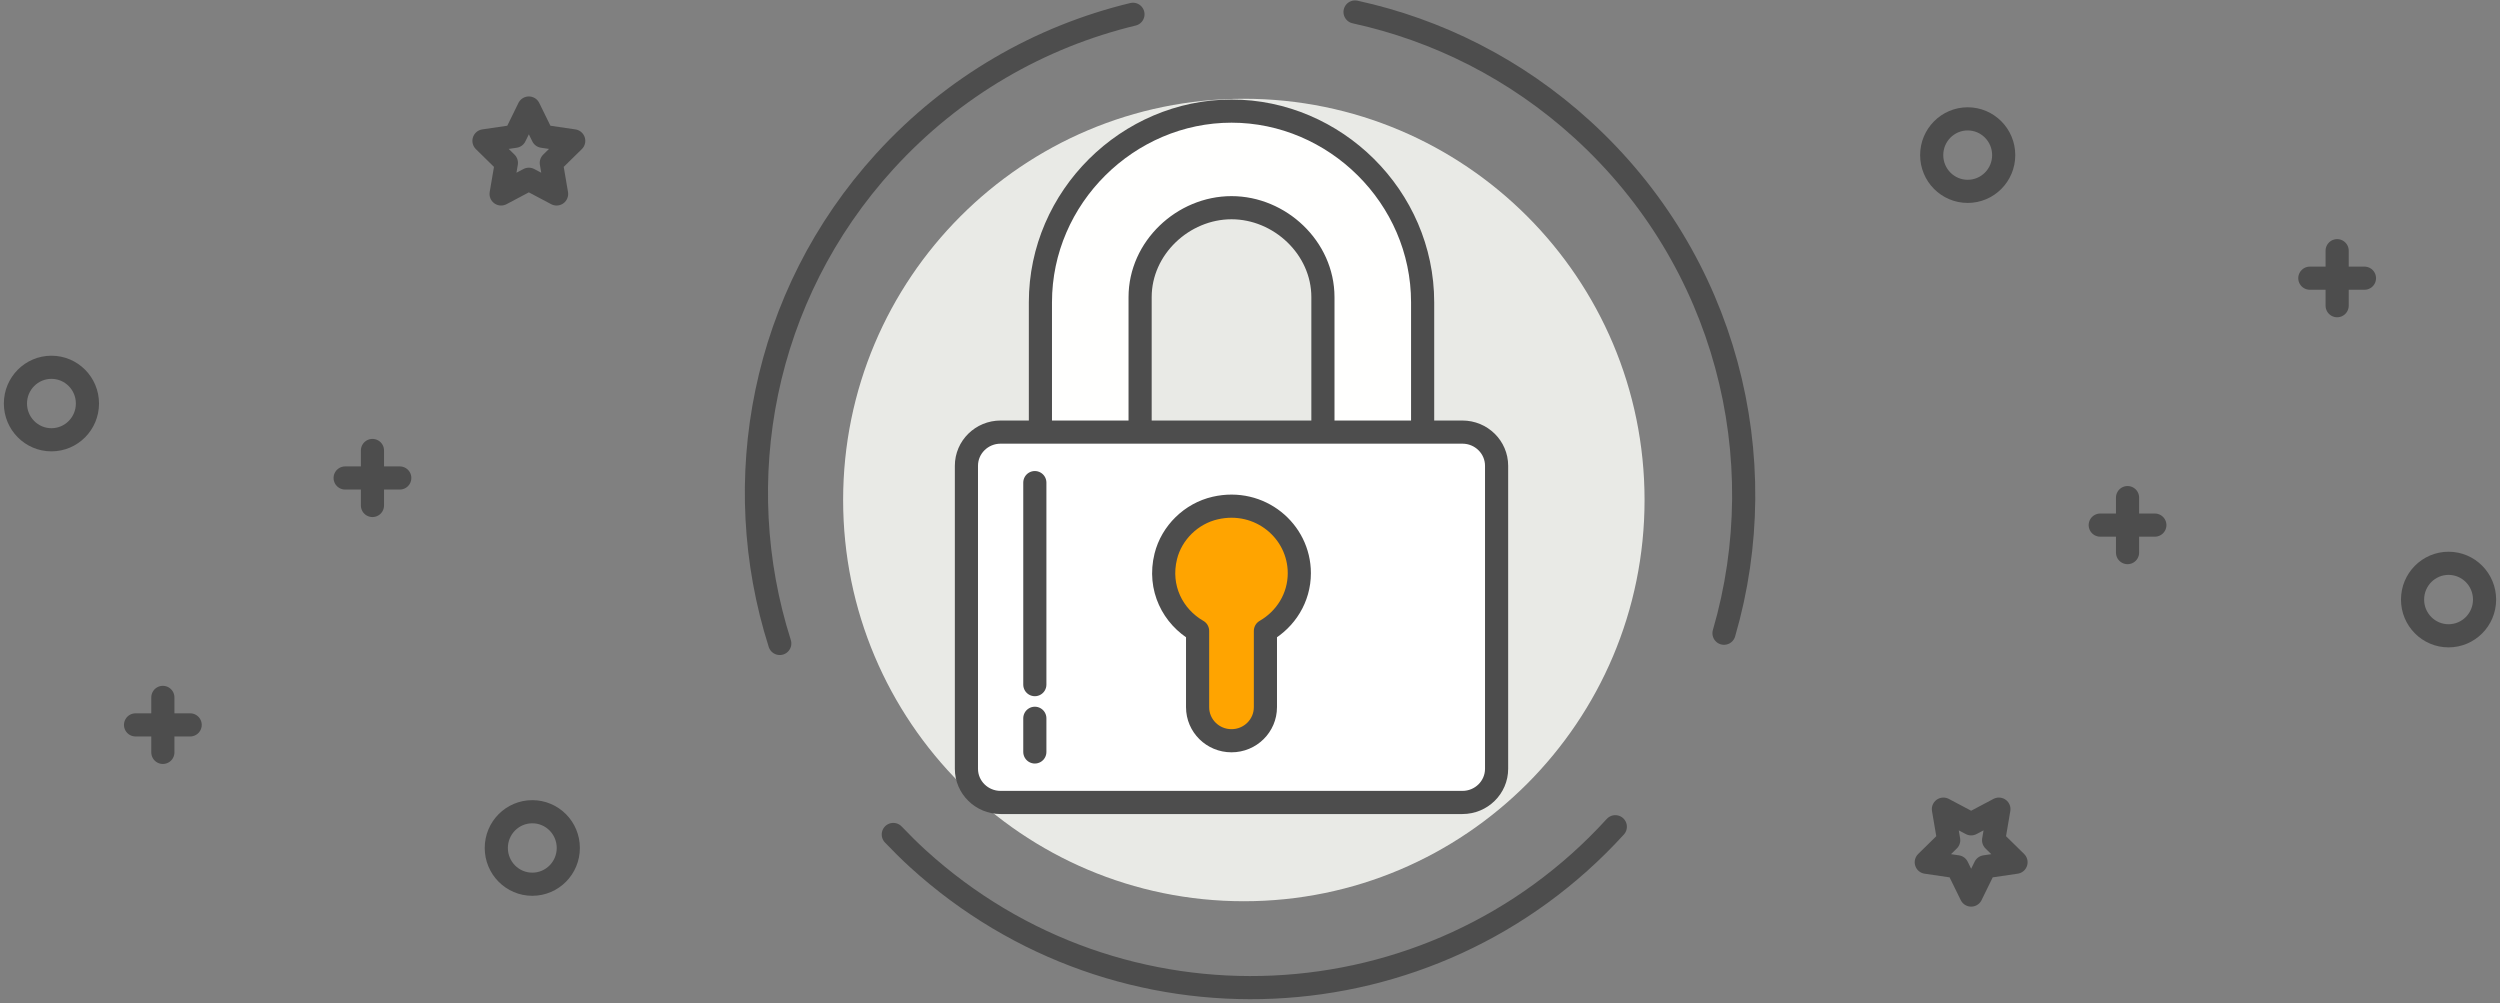 <svg height="65" viewBox="0 0 162 65" width="162" xmlns="http://www.w3.org/2000/svg"><rect x="0" y="0" width="162" height="65" fill="#808080" stroke="none"/><g fill="none" fill-rule="evenodd" transform="translate(1 -14)"><g stroke="#4d4d4d" stroke-linecap="round" stroke-linejoin="round" stroke-width="1.5" transform="translate(0 21)"><path d="m0 19.148c0 1.297 1.044 2.35 2.333 2.35s2.333-1.052 2.333-2.35-1.044-2.348-2.333-2.348-2.333 1.051-2.333 2.348z"/><path d="m31.16 47.948c0 1.297 1.044 2.35 2.333 2.35s2.333-1.052 2.333-2.35-1.044-2.348-2.333-2.348-2.333 1.051-2.333 2.348z"/><g transform="translate(21 22)"><path d="m2.135.191v3.564"/><path d="m.365 1.973h3.54"/></g><g transform="translate(7 38)"><path d="m2.553.191v3.564"/><path d="m.783 1.973h3.54"/></g><path d="m33.269 0 .898 1.832 2.01.295-1.453 1.427.343 2.014-1.798-.952-1.798.952.343-2.014-1.453-1.427 2.01-.295z"/></g><g stroke="#4d4d4d" stroke-linecap="round" stroke-linejoin="round" stroke-width="1.5" transform="matrix(-1 0 0 -1 160 72)"><path d="m0 19.148c0 1.297 1.044 2.35 2.333 2.35s2.333-1.052 2.333-2.35-1.044-2.348-2.333-2.348-2.333 1.051-2.333 2.348z"/><path d="m31.16 47.948c0 1.297 1.044 2.35 2.333 2.35s2.333-1.052 2.333-2.35-1.044-2.348-2.333-2.348-2.333 1.051-2.333 2.348z"/><g transform="translate(21 22)"><path d="m2.135.191v3.564"/><path d="m.365 1.973h3.54"/></g><g transform="translate(7 38)"><path d="m2.553.191v3.564"/><path d="m.783 1.973h3.54"/></g><path d="m33.269 0 .898 1.832 2.01.295-1.453 1.427.343 2.014-1.798-.952-1.798.952.343-2.014-1.453-1.427 2.01-.295z"/></g><g transform="translate(34.5)"><path d="m71.067 46.4c0 14.36-11.625 26-25.966 26-14.341 0-25.966-11.64-25.966-26 0-14.358 11.625-26 25.966-26 14.341 0 25.966 11.642 25.966 26" fill="#e9eae6"/><path d="m38.379 48.4v-15.147c0-3.194 2.791-5.794 5.923-5.794s5.923 2.6 5.923 5.794v15.147h6.461v-14.812c0-6.832-5.687-12.388-12.384-12.388s-12.384 5.556-12.384 12.388v14.812z" fill="#fffffe"/><path d="m38.379 48.4v-15.147c0-3.194 2.791-5.794 5.923-5.794s5.923 2.6 5.923 5.794v15.147h6.461v-14.812c0-6.832-5.687-12.388-12.384-12.388s-12.384 5.556-12.384 12.388v14.812z" stroke="#4d4d4d" stroke-linecap="round" stroke-linejoin="round" stroke-width="1.5"/><path d="m27.124 44.182v19.636c0 1.205.992 2.182 2.216 2.182h29.923c1.224 0 2.216-.976 2.216-2.182v-19.636c0-1.204-.993-2.182-2.216-2.182h-29.923c-1.225 0-2.216.977-2.216 2.182" fill="#fff"/><g stroke="#4d4d4d" stroke-linecap="round" stroke-linejoin="round" stroke-width="1.5"><path d="m27.124 44.182v19.636c0 1.205.992 2.182 2.216 2.182h29.923c1.224 0 2.216-.976 2.216-2.182v-19.636c0-1.204-.993-2.182-2.216-2.182h-29.923c-1.225 0-2.216.977-2.216 2.182z"/><path d="m31.557 60.545v2.182z"/><path d="m31.557 45.273v13.091z"/><g transform="matrix(.766 .643 -.643 .766 41.173 .596)"><path d="m31.413 30.871c17.636.715 31.354 15.617 30.639 33.282-.03.75-.096 1.492-.176 2.227" transform="matrix(0 1 -1 0 95.371 1.88)"/><path d="m49.3-12.492c-10.828 4.766-18.584 15.39-19.095 28.024-.236 5.827 1.107 11.349 3.635 16.165" transform="matrix(0 1 -1 0 49.341 -30.137)"/><path d="m-15.018 37.269c4.958 3.657 11.022 5.922 17.638 6.191 11.818.479 22.389-5.539 28.298-14.873" transform="matrix(0 1 -1 0 43.987 28.087)"/></g></g><path d="m46.499 59.828v-4.946c1.308-.752 2.197-2.137 2.197-3.74 0-2.738-2.564-4.884-5.449-4.221-1.557.357-2.824 1.597-3.205 3.132-.508 2.05.465 3.911 2.062 4.829v4.946c0 1.2.983 2.172 2.197 2.172 1.213 0 2.197-.972 2.197-2.172" fill="#ffa400"/><path d="m46.499 59.828v-4.946c1.308-.752 2.197-2.137 2.197-3.74 0-2.738-2.564-4.884-5.449-4.221-1.557.357-2.824 1.597-3.205 3.132-.508 2.05.465 3.911 2.062 4.829v4.946c0 1.2.983 2.172 2.197 2.172 1.213 0 2.197-.972 2.197-2.172z" stroke="#4d4d4d" stroke-linecap="round" stroke-linejoin="round" stroke-width="1.5"/></g></g></svg>